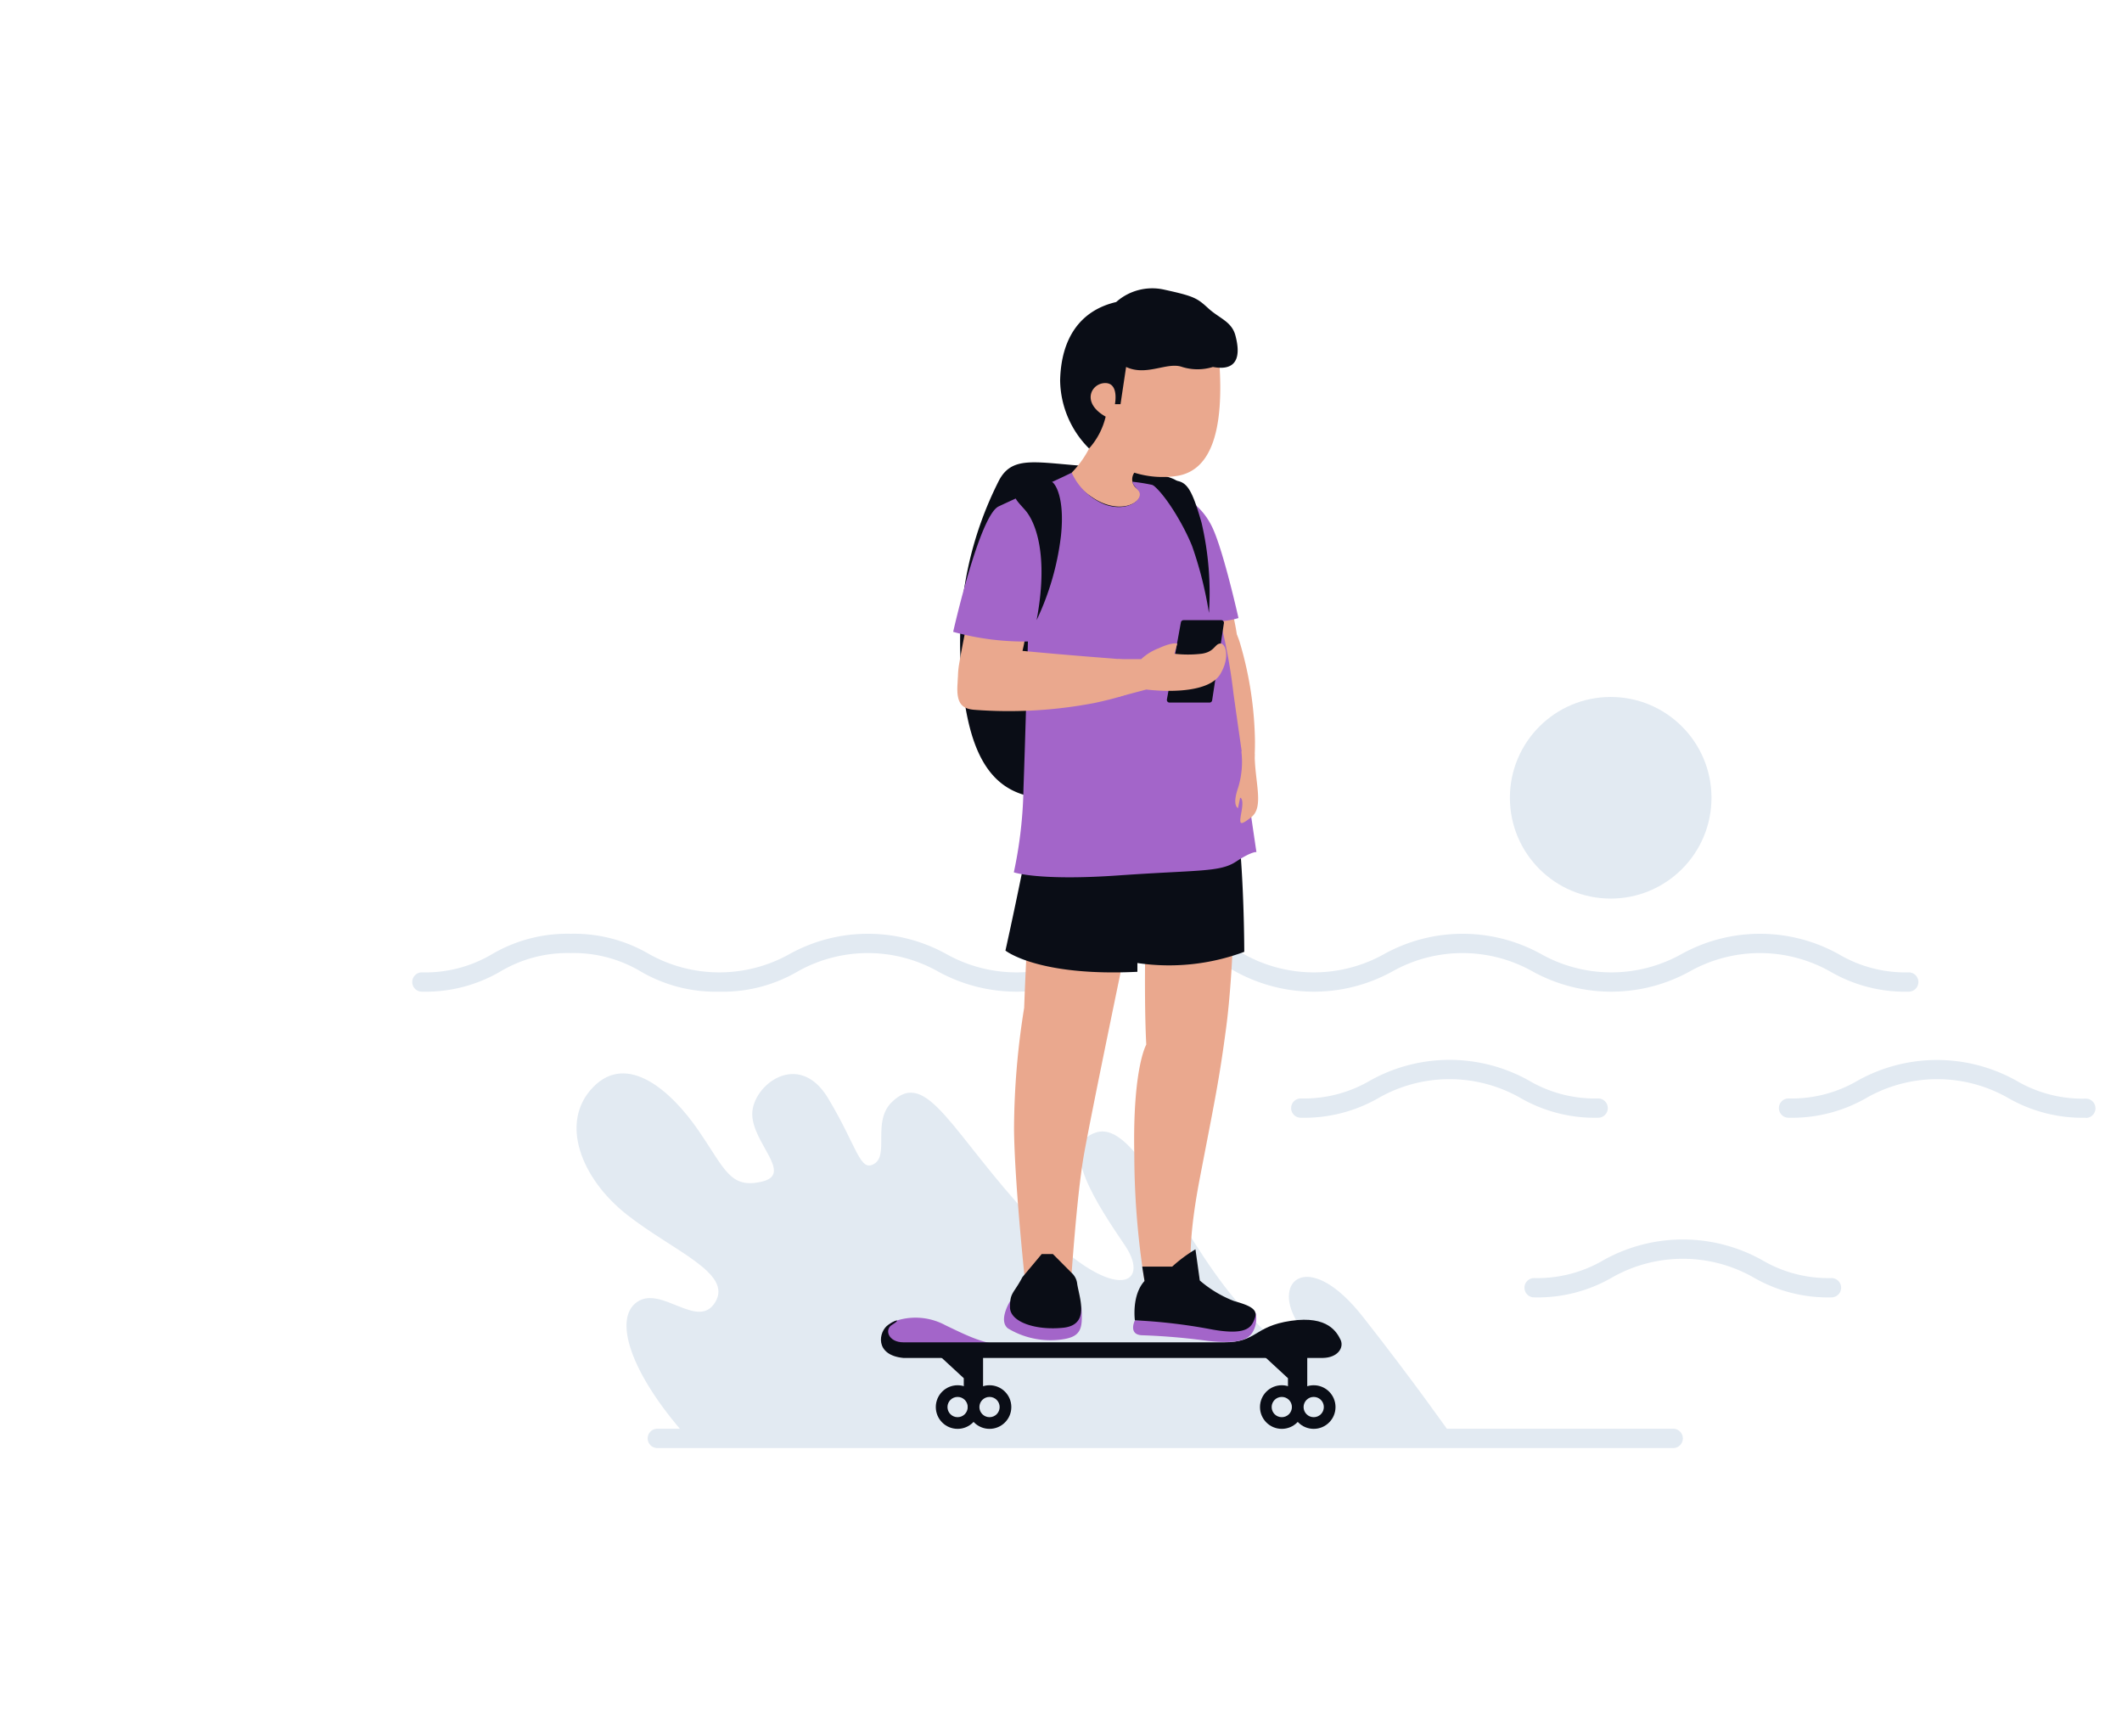 <svg id="Layer_1" data-name="Layer 1" xmlns="http://www.w3.org/2000/svg" viewBox="0 0 220 180"><title>Flat Web Illustrations Pack - Scene 41</title><path d="M197.88,102.8a15.41,15.41,0,0,1-8.17-2.11,14.85,14.85,0,0,0-14.5,0,16.87,16.87,0,0,1-16.34,0,14.83,14.83,0,0,0-14.49,0,16.85,16.85,0,0,1-16.33,0,14.83,14.83,0,0,0-14.49,0,16.87,16.87,0,0,1-16.34,0,14.83,14.83,0,0,0-14.49,0,15.41,15.41,0,0,1-8.17,2.11,15.4,15.4,0,0,1-8.16-2.11,13.57,13.57,0,0,0-7.25-1.89,13.56,13.56,0,0,0-7.24,1.89,15.41,15.41,0,0,1-8.17,2.11,1,1,0,1,1,0-2A13.58,13.58,0,0,0,51,98.92a15.39,15.39,0,0,1,8.16-2.12,15.4,15.4,0,0,1,8.17,2.12,14.9,14.9,0,0,0,14.49,0,16.78,16.78,0,0,1,16.33,0,14.9,14.9,0,0,0,14.49,0,16.8,16.8,0,0,1,16.34,0,14.9,14.9,0,0,0,14.49,0,16.8,16.8,0,0,1,16.34,0,14.9,14.9,0,0,0,14.49,0,16.8,16.8,0,0,1,16.34,0,13.58,13.58,0,0,0,7.25,1.88,1,1,0,0,1,0,2Z" fill="#e2eaf2"/><path d="M216.26,115.87a15.5,15.5,0,0,1-8.17-2.11,14.83,14.83,0,0,0-14.49,0,15.5,15.5,0,0,1-8.17,2.11,1,1,0,0,1,0-2,13.53,13.53,0,0,0,7.24-1.89A16.87,16.87,0,0,1,209,112a13.57,13.57,0,0,0,7.25,1.89,1,1,0,0,1,0,2Z" fill="#e2eaf2"/><path d="M189.88,134.49a15.4,15.4,0,0,1-8.16-2.11,14.85,14.85,0,0,0-14.5,0,15.41,15.41,0,0,1-8.17,2.11,1,1,0,0,1,0-2,13.57,13.57,0,0,0,7.25-1.89,16.87,16.87,0,0,1,16.34,0,13.53,13.53,0,0,0,7.24,1.89,1,1,0,0,1,0,2Z" fill="#e2eaf2"/><path d="M165.69,115.87a15.49,15.49,0,0,1-8.16-2.11,14.85,14.85,0,0,0-14.5,0,15.5,15.5,0,0,1-8.17,2.11,1,1,0,0,1,0-2,13.57,13.57,0,0,0,7.25-1.89,16.87,16.87,0,0,1,16.34,0,13.53,13.53,0,0,0,7.24,1.89,1,1,0,0,1,0,2Z" fill="#e2eaf2"/><path d="M71,148.7c-5.58-6.33-7.48-12-4.94-13.74s6.34,3,8.11,0-4.31-5.24-9.12-9-7.1-9.63-3.55-13.27,8.11.42,10.9,4.48,3.29,6.09,6.59,5.32-1-4-1-7,4.81-6.72,7.86-1.65,3.29,7.74,4.81,6.79-.23-4.37,1.78-6.36c3.67-3.65,6.21,3.2,14.57,12.16s12.43,6.85,9.64,2.71-7.1-10.49-3-11.75,8.3,10.09,14.42,17.34,8.14,5.8,6.11,1.75,1.78-6.76,7.1,0,9.09,12.15,9.09,12.15H71Z" fill="#e2eaf2"/><path d="M173.47,150.11H68.15a1,1,0,0,1,0-2H173.47a1,1,0,1,1,0,2Z" fill="#e2eaf2"/><path d="M92.45,137.08a6.52,6.52,0,0,1,5.57.3c2.29,1.1,4.08,2,6.07,2H93S90.68,138.3,92.45,137.08Z" fill="#a365c9"/><path d="M139,138.92c-.38-.78-1.29-2.57-5.16-2s-3.48,2.23-6.92,2.23H93.66c-1.56,0-2-1.33-1.17-1.82s.63-.68-.39,0-1.47,3.15,1.56,3.44h43.49C138.7,140.74,139.34,139.71,139,138.92Z" fill="#0a0d16"/><circle cx="99.28" cy="145.86" r="2.26" fill="#0a0d16"/><circle cx="99.28" cy="145.86" r="1.05" fill="#e2eaf2"/><circle cx="102.59" cy="145.86" r="2.26" fill="#0a0d16"/><circle cx="102.59" cy="145.86" r="1.05" fill="#e2eaf2"/><path d="M101.92,140.35v3.46a1,1,0,0,1-1,1h0a1,1,0,0,1-1-1v-.94l-2.73-2.52Z" fill="#0a0d16"/><circle cx="132.89" cy="145.86" r="2.26" fill="#0a0d16"/><circle cx="132.89" cy="145.86" r="1.05" fill="#e2eaf2"/><circle cx="136.2" cy="145.86" r="2.26" fill="#0a0d16"/><circle cx="136.2" cy="145.86" r="1.05" fill="#e2eaf2"/><path d="M135.53,140.35v3.46a1,1,0,0,1-1,1h0a1,1,0,0,1-1-1v-.94l-2.73-2.52Z" fill="#0a0d16"/><circle cx="166.99" cy="82.7" r="10.45" fill="#e2eaf2"/><path d="M113.08,48.35c-5.56-.36-8.06-1.21-9.48,1.4a37.12,37.12,0,0,0-4,19c.55,8.94,2.81,13.91,9.07,14s17.19.84,18.5-11.22-3.41-19.68-5-21.54C121.34,49,115.37,48.5,113.08,48.35Z" fill="#0a0d16"/><path d="M107.59,81.72c-1,10.82-1.41,22.76-1.41,22.76a80.18,80.18,0,0,0-1.05,12.64c.08,6,1.22,16.46,1.22,16.46s1.52,2.9,4.64,0c0,0,.61-9.48,1.38-13.84s4.26-21.11,4.26-21.11l.78-5.34h1.43s-.3,9.27,0,15c0,0-1.43,2.44-1.24,11.44a83.67,83.67,0,0,0,1.15,13.64s3,1.36,4.88-1.16c0,0-.76-2.13.76-10.06s2-10.07,2.74-15.68,1.27-17.38.23-24.76Z" fill="#eaa88e"/><path d="M128.6,66.81a37.79,37.79,0,0,1,1.51,10c0,3.22-.3,4.22-1.25,4.67s-1.29.36-2.14-2.59S125,73.06,124.05,70s-.27-4.27,1.74-5S128.26,65.67,128.6,66.81Z" fill="#eaa88e"/><path d="M105.94,90.54c-.92,4.52-1.7,8-1.7,8s3.36,2.71,13.68,2.2v-.91A22.33,22.33,0,0,0,129,98.67s0-7.35-.64-12.9a58.46,58.46,0,0,1-13.17,1.11c-7.35-.21-8.19,0-8.19,0Z" fill="#0a0d16"/><path d="M111.11,49a10.42,10.42,0,0,0,2.13-3.2s-3.77-3.58-1.54-10.26,14.22-5,14.71,1.94-.75,11.21-4.29,11.84A9.86,9.86,0,0,1,117.6,49a1.21,1.21,0,0,0,.39,1.74c1.06.87-1.34,2.87-4.46,1C111,50.16,111.11,49,111.11,49Z" fill="#eaa88e"/><path d="M114.63,43.19a7.52,7.52,0,0,1-1.72,3.3,10.14,10.14,0,0,1-3-7.07c.1-4.26,2-7.22,5.81-8.11a5.63,5.63,0,0,1,5-1.28c3.1.68,3.39.87,4.55,1.93s2.42,1.36,2.81,2.81.67,3.83-2.33,3.27a5.39,5.39,0,0,1-3.19,0c-1.55-.56-3.68,1-5.81,0l-.58,3.86h-.58s.45-2.19-1-2.19S112.05,41.74,114.63,43.19Z" fill="#0a0d16"/><path d="M102.7,55.19A110,110,0,0,0,99.41,69c-.49,3.48,1,4.35,3.29,3.58s3.29-3.58,4-9.19.39-8.33-.77-9.68S103,54.05,102.7,55.19Z" fill="#eaa88e"/><path d="M120.41,55.2a112.35,112.35,0,0,0,2.22,14c.88,3.4,2.55,3.66,4.41,2.06s1.68-4.56.17-10-2.81-7.85-4.39-8.66S120.29,54,120.41,55.2Z" fill="#eaa88e"/><path d="M111.11,49c-2.16,1.06-5.58,2.55-7.58,3.5s-4.71,13-4.71,13a27.64,27.64,0,0,0,7.75,1s-.26,9.74-.46,15.22a44.78,44.78,0,0,1-1,8.71s2.57.9,10.83.32,10.52-.32,12.19-1.42,2.13-1,2.13-1-1.61-10.9-2.38-16.45a59.47,59.47,0,0,0-1.36-7.48,8,8,0,0,0,1.88-.33s-1.56-7-2.72-9.42-3.49-4.19-8.26-4.71c0,0-.12.13.59.91s-1,2.33-3.46,1.45A6.41,6.41,0,0,1,111.11,49Z" fill="#a365c9"/><path d="M122.43,64.51l-1.45,8a.27.27,0,0,0,.27.32h4.15a.27.27,0,0,0,.27-.23l1.22-8a.27.27,0,0,0-.27-.31H122.7A.28.28,0,0,0,122.43,64.51Z" fill="#0a0d16"/><path d="M121.76,67.77a12.07,12.07,0,0,0,2.81,0c1.35-.19,1.35-1,1.93-1.06s1.06,1.45,0,3.19-4.72,1.91-7.66,1.58l-2.94.78s-2.66-2,0-3.93l2.41,0a5.49,5.49,0,0,1,1.8-1.12c1.46-.68,1.94-.49,1.94-.49Z" fill="#eaa88e"/><path d="M107.47,64.29A28,28,0,0,0,110,55.51c.42-4.06-.69-5.31-.69-5.31s-.58-1.11-3,0c-1.93.9-1,1.55,0,2.71S108.76,57.45,107.47,64.29Z" fill="#0a0d16"/><path d="M118.84,50c1.08-.13,3.66,3.86,4.76,6.63a39.48,39.48,0,0,1,1.74,6.91,32,32,0,0,0-.77-9.36c-1.16-4.06-1.68-4.39-3.36-4.39A9.23,9.23,0,0,0,118.84,50Z" fill="#0a0d16"/><path d="M101,73.58a47.09,47.09,0,0,0,12.49-.71c3.87-.84,5-1.42,5.31-2.68s.11-1.65-3.67-1.94-7.51-.61-11.42-1-4,.19-4.35,2.8S99.5,73.46,101,73.58Z" fill="#eaa88e"/><path d="M117.66,136.87s-.77,1.55.84,1.55a66.57,66.57,0,0,1,6.71.58c2.84.32,4.2,0,4.71-1a2.72,2.72,0,0,0,.26-1.88l-2.24.9-4.66-.32Z" fill="#a365c9"/><path d="M118.42,131.3h3.11a14.85,14.85,0,0,1,2.41-1.79l.45,3.23a12.06,12.06,0,0,0,3.55,2.13c1.59.45,2.5.84,2.17,1.74s-.71,1.93-4.71,1.16a56.53,56.53,0,0,0-7.74-.9s-.36-2.59,1-4.08Z" fill="#0a0d16"/><path d="M104.73,134.87s-1.26,2-.24,2.83a8.53,8.53,0,0,0,5.61,1.15c2.13-.29,2.16-1.26,2-3.53a2,2,0,0,1-2,1.57,16.84,16.84,0,0,1-3.63-.31l-1-1.07Z" fill="#a365c9"/><path d="M106,132.39,108,130h1.16l1.93,1.94a1.79,1.79,0,0,1,.59,1.15c.24,1.53,1.35,4.26-1.46,4.55s-5.51-.58-5.51-2.13S105.08,134.14,106,132.39Z" fill="#0a0d16"/><path d="M130.08,78.16c0,2.9,1,5.49-.35,6.55s-1.23.67-1-.68-.16-1.33-.16-1.33l-.22,1.07s-.63-.23,0-2.07a9.09,9.09,0,0,0,.35-3.81Z" fill="#eaa88e"/></svg>
